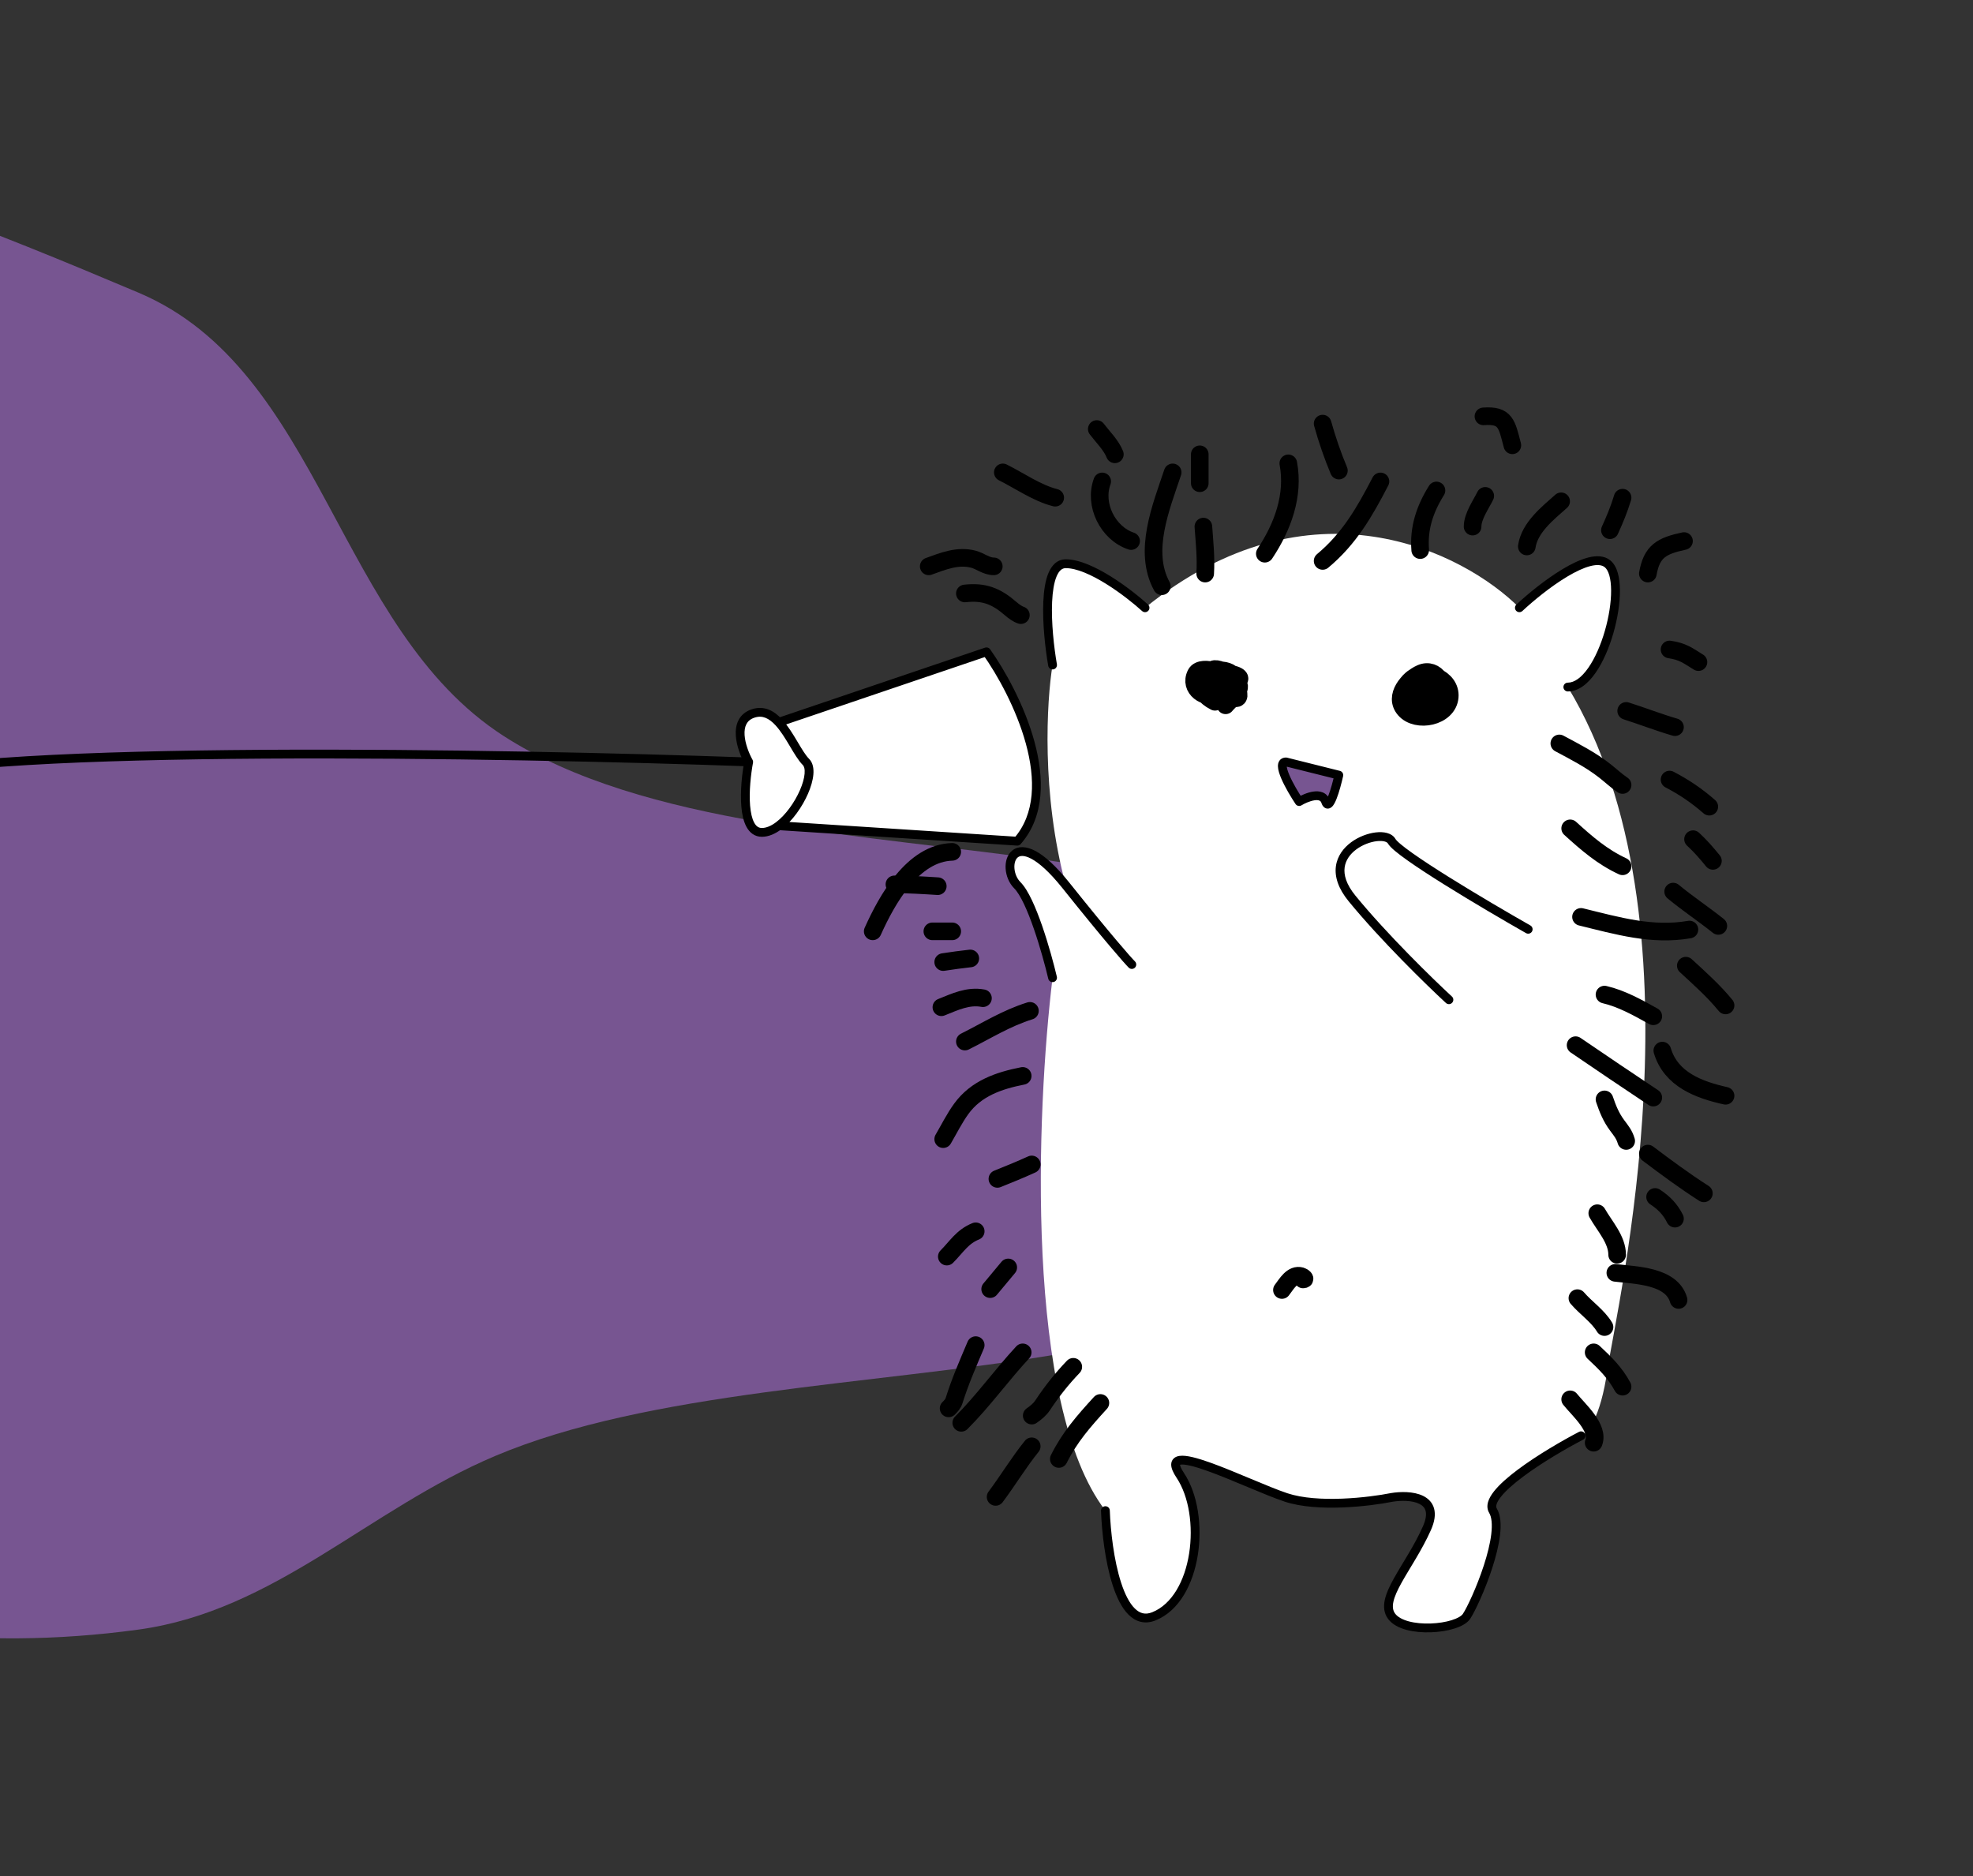 <svg width="224" height="213" viewBox="0 0 224 213" fill="none" xmlns="http://www.w3.org/2000/svg">
<rect x="0" y="0" width="224" height="213" fill="#333333" stroke="none"/>
<g clip-path="url(#clip0_25_399)">
<path fill-rule="evenodd" clip-rule="evenodd" d="M-130.962 124.9C-142.562 88.124 -119.465 43.246 -86.705 22.771C-56.475 3.877 -17.133 19.346 15.718 33.224C36.56 42.029 38.169 71.306 57.181 83.556C88.908 103.998 158.439 87.237 157.998 124.9C157.554 162.747 91.174 150.525 56.223 165.29C41.842 171.365 31.191 182.884 15.718 185.005C-2.769 187.537 -20.433 185.23 -37.693 178.158C-72.142 164.042 -119.788 160.327 -130.962 124.9Z" fill="#775591"/>
<path d="M-110 82C-110 88.711 -110.701 101.617 -113.418 102.904C-109.018 102.161 -100.323 100.294 -96.5 98C-92.5 95.6 -85.833 96.667 -83 97.5V91.25V85C-87 84.6 -103 81.045 -110.5 79.317C-110.211 80.215 -110.056 81.212 -110 82Z" fill="white"/>
<path d="M-114 77.5C-115.333 85.833 -117.2 102.6 -114 103C-113.816 102.971 -113.621 102.939 -113.418 102.904C-110.701 101.617 -110 88.711 -110 82C-110.056 81.212 -110.211 80.215 -110.5 79.317C-111.066 77.556 -112.146 76.175 -114 77.5Z" fill="white"/>
<path d="M88.411 82C89.668 83.363 90.584 85.584 91.5 86.5C92.684 87.684 90.752 91.984 88.411 93.743L115.5 95.5C120.7 89.577 115.333 78.699 112 74L88.411 82Z" fill="white"/>
<path d="M85 86.5C84.5 89.167 84.1 94.5 86.5 94.5C87.132 94.5 87.786 94.212 88.411 93.743C90.752 91.984 92.684 87.684 91.5 86.5C90.584 85.584 89.668 83.363 88.411 82C87.609 81.131 86.668 80.611 85.5 81C83.1 81.8 84.167 85 85 86.5Z" fill="white"/>
<path d="M146 86.5L152 88C151.667 89.5 150.9 92.2 150.5 91C150.1 89.8 148.333 90.5 147.5 91C146.5 89.5 144.8 86.5 146 86.5Z" fill="#775591"/>
<path fill-rule="evenodd" clip-rule="evenodd" d="M130 69C128.167 67.333 123.8 64 121 64C118.2 64 118.833 71.667 119.5 75.5C118.833 79.5 118.2 90.1 121 100.5C115 93 113.5 98.5 115.5 100.5C117.1 102.1 118.833 108.167 119.5 111C117.667 126.167 116.3 159.5 125.5 171.5C125.667 176.167 127 185.1 131 183.5C136 181.5 137 172 134 167.5C131 163 141.5 168.5 146 170C149.6 171.2 155.5 170.5 158 170C160 169.667 163.6 169.9 162 173.5C160 178 156.5 181.5 158 183.5C159.5 185.5 165.5 185 166.5 183.5C167.5 182 171 174 169.5 171.5C168.3 169.5 175.667 165 179.5 163C180.167 162.833 181.7 161.1 182.5 155.5C183.5 148.5 194 104.5 178 78C182 78 185 66 182.5 64C180.5 62.4 175 66.667 172.5 69C166.167 62.667 148.8 53.8 130 69ZM152 88L146 86.5C144.8 86.5 146.5 89.5 147.5 91C148.333 90.5 150.1 89.8 150.5 91C150.9 92.2 151.667 89.5 152 88Z" fill="white"/>
<path d="M-110 82C-110 88.711 -110.701 101.617 -113.418 102.904C-109.018 102.161 -100.323 100.294 -96.5 98C-92.5 95.6 -85.833 96.667 -83 97.5V91.25V85C-87 84.6 -103 81.045 -110.5 79.317C-110.211 80.215 -110.056 81.212 -110 82Z" fill="white"/>
<path d="M-114 77.5C-115.333 85.833 -117.2 102.6 -114 103C-113.816 102.971 -113.621 102.939 -113.418 102.904C-110.701 101.617 -110 88.711 -110 82C-110.056 81.212 -110.211 80.215 -110.5 79.317C-111.066 77.556 -112.146 76.175 -114 77.5Z" fill="white"/>
<path d="M88.411 82C89.668 83.363 90.584 85.584 91.5 86.5C92.684 87.684 90.752 91.984 88.411 93.743L115.5 95.5C120.7 89.577 115.333 78.699 112 74L88.411 82Z" fill="white"/>
<path d="M85 86.5C84.5 89.167 84.1 94.5 86.5 94.5C87.132 94.5 87.786 94.212 88.411 93.743C90.752 91.984 92.684 87.684 91.5 86.5C90.584 85.584 89.668 83.363 88.411 82C87.609 81.131 86.668 80.611 85.5 81C83.1 81.8 84.167 85 85 86.5Z" fill="white"/>
<path d="M146 86.5L152 88C151.667 89.5 150.9 92.2 150.5 91C150.1 89.8 148.333 90.5 147.5 91C146.5 89.5 144.8 86.5 146 86.5Z" fill="#775591"/>
<path d="M-114 77.5L-114.291 77.093C-114.399 77.171 -114.473 77.289 -114.494 77.421L-114 77.5ZM-110 82L-109.5 82C-109.5 81.988 -109.5 81.976 -109.501 81.964L-110 82ZM-110.5 79.317L-110.976 79.47L-110.5 79.317ZM-83 85H-82.5C-82.5 84.743 -82.695 84.528 -82.95 84.502L-83 85ZM-83 97.5L-83.141 97.98C-82.99 98.024 -82.827 97.995 -82.701 97.9C-82.574 97.806 -82.5 97.658 -82.5 97.5H-83ZM-96.5 98L-96.243 98.429L-96.243 98.429L-96.5 98ZM85 86.5L85.491 86.592C85.513 86.478 85.494 86.359 85.437 86.257L85 86.5ZM85.5 81L85.658 81.474L85.658 81.474L85.5 81ZM112 74L112.408 73.711C112.28 73.53 112.049 73.456 111.839 73.526L112 74ZM115.5 95.5L115.468 95.999C115.623 96.009 115.773 95.947 115.876 95.83L115.5 95.5ZM88.411 93.743L88.11 93.343L88.11 93.343L88.411 93.743ZM129.664 69.37C129.868 69.556 130.184 69.541 130.37 69.336C130.556 69.132 130.541 68.816 130.336 68.63L129.664 69.37ZM119.007 75.586C119.055 75.858 119.314 76.04 119.586 75.993C119.858 75.945 120.04 75.686 119.993 75.414L119.007 75.586ZM172.159 68.635C171.957 68.823 171.946 69.139 172.134 69.341C172.323 69.543 172.639 69.554 172.841 69.365L172.159 68.635ZM182.5 64L182.188 64.391L182.5 64ZM178 77.5C177.724 77.5 177.5 77.724 177.5 78C177.5 78.276 177.724 78.5 178 78.5V77.5ZM173.253 105.935C173.493 106.071 173.798 105.987 173.935 105.747C174.071 105.507 173.987 105.202 173.747 105.065L173.253 105.935ZM158 95.5L158.435 95.253L158 95.5ZM153.5 102L153.887 101.683L153.887 101.683L153.5 102ZM164.161 113.867C164.364 114.055 164.68 114.042 164.867 113.839C165.055 113.636 165.042 113.32 164.839 113.133L164.161 113.867ZM119.013 111.115C119.077 111.383 119.346 111.55 119.615 111.487C119.883 111.423 120.05 111.154 119.987 110.885L119.013 111.115ZM121 100.5L120.61 100.812L120.61 100.812L121 100.5ZM128.146 109.854C128.342 110.049 128.658 110.049 128.854 109.854C129.049 109.658 129.049 109.342 128.854 109.146L128.146 109.854ZM126 171.482C125.99 171.206 125.758 170.99 125.482 171C125.206 171.01 124.99 171.242 125 171.518L126 171.482ZM131 183.5L130.814 183.036L131 183.5ZM146 170L146.158 169.526L146 170ZM158 170L157.918 169.507C157.912 169.508 157.907 169.509 157.902 169.51L158 170ZM162 173.5L161.543 173.297L162 173.5ZM169.5 171.5L169.929 171.243L169.5 171.5ZM179.731 163.443C179.976 163.316 180.071 163.014 179.943 162.769C179.816 162.524 179.514 162.429 179.269 162.557L179.731 163.443ZM146 86.5L146.121 86.015C146.082 86.005 146.041 86 146 86V86.5ZM152 88L152.488 88.109C152.547 87.844 152.384 87.581 152.121 87.515L152 88ZM147.5 91L147.084 91.277C147.232 91.499 147.528 91.566 147.757 91.429L147.5 91ZM-114.494 77.421C-115.162 81.598 -115.965 87.894 -116.2 93.203C-116.317 95.853 -116.293 98.285 -116.032 100.09C-115.902 100.989 -115.709 101.77 -115.422 102.352C-115.139 102.927 -114.708 103.415 -114.062 103.496L-113.938 102.504C-114.092 102.485 -114.303 102.361 -114.525 101.91C-114.743 101.467 -114.918 100.807 -115.043 99.947C-115.29 98.236 -115.317 95.88 -115.201 93.247C-114.968 87.99 -114.171 81.735 -113.506 77.579L-114.494 77.421ZM-109.501 81.964C-109.56 81.147 -109.72 80.109 -110.024 79.164L-110.976 79.47C-110.703 80.321 -110.553 81.277 -110.499 82.036L-109.501 81.964ZM-110.024 79.164C-110.315 78.26 -110.768 77.339 -111.481 76.841C-111.853 76.582 -112.293 76.44 -112.79 76.479C-113.277 76.518 -113.778 76.727 -114.291 77.093L-113.709 77.907C-113.295 77.611 -112.965 77.496 -112.711 77.476C-112.466 77.457 -112.253 77.522 -112.053 77.661C-111.621 77.963 -111.251 78.613 -110.976 79.47L-110.024 79.164ZM-110.612 79.804C-106.86 80.669 -100.982 81.99 -95.541 83.145C-90.115 84.298 -85.084 85.294 -83.05 85.498L-82.95 84.502C-84.916 84.306 -89.885 83.325 -95.334 82.167C-100.768 81.013 -106.64 79.693 -110.388 78.83L-110.612 79.804ZM-82.859 97.02C-84.312 96.593 -86.73 96.11 -89.299 96.038C-91.855 95.966 -94.636 96.299 -96.757 97.571L-96.243 98.429C-94.364 97.301 -91.811 96.968 -89.326 97.037C-86.853 97.107 -84.521 97.574 -83.141 97.98L-82.859 97.02ZM-110.5 82C-110.5 85.343 -110.675 90.226 -111.187 94.426C-111.443 96.528 -111.781 98.439 -112.217 99.895C-112.435 100.624 -112.672 101.22 -112.925 101.664C-113.184 102.117 -113.428 102.356 -113.632 102.452L-113.204 103.356C-112.729 103.131 -112.357 102.685 -112.057 102.16C-111.752 101.625 -111.488 100.949 -111.259 100.182C-110.799 98.647 -110.453 96.671 -110.194 94.546C-109.676 90.293 -109.5 85.368 -109.5 82L-110.5 82ZM-113.335 103.397C-111.123 103.024 -107.834 102.368 -104.615 101.517C-101.411 100.67 -98.22 99.615 -96.243 98.429L-96.757 97.571C-98.603 98.679 -101.671 99.705 -104.871 100.55C-108.055 101.392 -111.313 102.042 -113.501 102.411L-113.335 103.397ZM-113.501 102.411C-113.703 102.445 -113.896 102.477 -114.079 102.506L-113.921 103.494C-113.735 103.464 -113.54 103.432 -113.335 103.397L-113.501 102.411ZM-114.062 103.496C-113.76 103.534 -113.47 103.482 -113.204 103.356L-113.632 102.452C-113.735 102.501 -113.833 102.517 -113.938 102.504L-114.062 103.496ZM-83.5 85V91.25H-82.5V85H-83.5ZM-83.5 91.25V97.5H-82.5V91.25H-83.5ZM-83.021 91.75C-73.93 92.125 -59.544 92.438 -45.927 92.156C-39.119 92.015 -32.497 91.726 -26.823 91.221C-21.16 90.716 -16.401 89.994 -13.342 88.974L-13.658 88.026C-16.599 89.006 -21.256 89.721 -26.912 90.225C-32.555 90.727 -39.152 91.016 -45.948 91.156C-59.539 91.437 -73.904 91.125 -82.979 90.75L-83.021 91.75ZM-13.342 88.974C-10.415 87.999 -4.565 87.312 3.069 86.859C10.678 86.406 19.997 86.188 29.816 86.125C49.453 86 71.07 86.5 84.982 87L85.018 86C71.097 85.5 49.464 85 29.809 85.125C19.982 85.188 10.644 85.406 3.009 85.86C-4.602 86.313 -10.585 87.001 -13.658 88.026L-13.342 88.974ZM84.509 86.408C84.254 87.764 84.022 89.813 84.164 91.541C84.235 92.4 84.402 93.231 84.743 93.862C85.096 94.516 85.666 95 86.5 95V94C86.134 94 85.854 93.817 85.623 93.388C85.379 92.936 85.228 92.267 85.161 91.459C85.028 89.854 85.246 87.903 85.491 86.592L84.509 86.408ZM85.342 80.526C84.625 80.765 84.135 81.199 83.848 81.757C83.568 82.301 83.5 82.922 83.539 83.52C83.616 84.709 84.127 85.957 84.563 86.743L85.437 86.257C85.04 85.543 84.601 84.441 84.536 83.455C84.505 82.966 84.568 82.543 84.737 82.215C84.898 81.901 85.175 81.635 85.658 81.474L85.342 80.526ZM91.854 86.147C91.451 85.744 91.03 85.029 90.513 84.162C90.017 83.329 89.448 82.387 88.778 81.661L88.043 82.339C88.631 82.976 89.149 83.826 89.654 84.674C90.138 85.486 90.633 86.34 91.146 86.854L91.854 86.147ZM88.778 81.661C88.349 81.195 87.853 80.791 87.276 80.563C86.687 80.33 86.038 80.293 85.342 80.526L85.658 81.474C86.13 81.317 86.536 81.346 86.909 81.493C87.295 81.646 87.671 81.936 88.043 82.339L88.778 81.661ZM88.571 82.474L112.161 74.474L111.839 73.526L88.25 81.526L88.571 82.474ZM111.592 74.289C113.235 76.605 115.379 80.446 116.468 84.423C117.562 88.419 117.554 92.402 115.124 95.17L115.876 95.83C118.646 92.675 118.555 88.257 117.432 84.159C116.305 80.041 114.099 76.094 112.408 73.711L111.592 74.289ZM86.5 95C87.281 95 88.04 94.646 88.711 94.142L88.11 93.343C87.532 93.777 86.982 94 86.5 94V95ZM88.711 94.142C89.969 93.198 91.084 91.604 91.736 90.105C92.063 89.353 92.287 88.595 92.344 87.927C92.4 87.278 92.306 86.599 91.854 86.147L91.146 86.854C91.286 86.993 91.395 87.296 91.348 87.841C91.303 88.367 91.12 89.016 90.819 89.706C90.216 91.093 89.194 92.529 88.11 93.343L88.711 94.142ZM115.532 95.001L88.443 93.243L88.378 94.242L115.468 95.999L115.532 95.001ZM130.336 68.63C129.402 67.78 127.828 66.511 126.127 65.451C125.276 64.92 124.385 64.436 123.518 64.084C122.657 63.733 121.791 63.5 121 63.5V64.5C121.609 64.5 122.339 64.683 123.141 65.01C123.938 65.335 124.778 65.788 125.598 66.299C127.239 67.322 128.765 68.553 129.664 69.37L130.336 68.63ZM121 63.5C120.005 63.5 119.387 64.204 119.029 65.066C118.671 65.926 118.506 67.073 118.451 68.29C118.34 70.736 118.671 73.65 119.007 75.586L119.993 75.414C119.663 73.516 119.343 70.681 119.449 68.335C119.503 67.156 119.662 66.147 119.952 65.45C120.242 64.754 120.595 64.5 121 64.5V63.5ZM172.841 69.365C174.076 68.213 176.047 66.588 177.944 65.454C178.895 64.886 179.8 64.457 180.568 64.263C181.35 64.065 181.872 64.138 182.188 64.391L182.812 63.61C182.128 63.062 181.212 63.069 180.323 63.293C179.419 63.522 178.417 64.006 177.431 64.596C175.453 65.778 173.424 67.453 172.159 68.635L172.841 69.365ZM182.188 64.391C182.388 64.551 182.574 64.847 182.708 65.314C182.841 65.775 182.91 66.359 182.914 67.034C182.922 68.382 182.666 70.021 182.207 71.611C181.748 73.203 181.096 74.711 180.332 75.808C179.55 76.931 178.743 77.5 178 77.5V78.5C179.257 78.5 180.325 77.569 181.153 76.379C181.998 75.164 182.69 73.547 183.168 71.889C183.647 70.229 183.922 68.493 183.914 67.028C183.91 66.297 183.835 65.615 183.669 65.038C183.505 64.466 183.237 63.949 182.812 63.61L182.188 64.391ZM173.747 105.065C171.334 103.694 167.666 101.549 164.502 99.573C162.92 98.584 161.47 97.642 160.369 96.861C159.818 96.471 159.36 96.125 159.02 95.838C158.66 95.535 158.485 95.341 158.435 95.253L157.565 95.747C157.715 96.01 158.023 96.306 158.375 96.603C158.746 96.916 159.229 97.279 159.791 97.677C160.915 98.474 162.384 99.429 163.973 100.421C167.151 102.407 170.832 104.559 173.253 105.935L173.747 105.065ZM158.435 95.253C158.221 94.877 157.847 94.669 157.465 94.566C157.08 94.463 156.636 94.451 156.183 94.504C155.279 94.612 154.243 94.995 153.39 95.627C152.535 96.26 151.824 97.175 151.668 98.351C151.512 99.533 151.93 100.871 153.113 102.317L153.887 101.683C152.82 100.379 152.55 99.31 152.66 98.483C152.77 97.65 153.278 96.954 153.985 96.43C154.695 95.905 155.565 95.585 156.301 95.497C156.669 95.454 156.979 95.471 157.205 95.532C157.434 95.594 157.529 95.684 157.565 95.747L158.435 95.253ZM153.113 102.317C156.735 106.743 161.987 111.861 164.161 113.867L164.839 113.133C162.679 111.139 157.465 106.057 153.887 101.683L153.113 102.317ZM119.987 110.885C119.65 109.456 119.046 107.214 118.323 105.124C117.961 104.079 117.567 103.063 117.158 102.203C116.755 101.354 116.317 100.61 115.854 100.146L115.146 100.854C115.483 101.19 115.862 101.804 116.255 102.632C116.642 103.447 117.022 104.425 117.377 105.451C118.087 107.502 118.683 109.71 119.013 111.115L119.987 110.885ZM115.854 100.146C115.452 99.745 115.211 99.146 115.171 98.567C115.13 97.973 115.304 97.531 115.559 97.331C115.776 97.16 116.228 97.035 117.093 97.496C117.959 97.957 119.127 98.959 120.61 100.812L121.39 100.188C119.873 98.291 118.604 97.168 117.563 96.613C116.522 96.059 115.599 96.027 114.941 96.544C114.321 97.031 114.12 97.871 114.173 98.636C114.227 99.417 114.548 100.255 115.146 100.854L115.854 100.146ZM120.61 100.812C125.406 106.807 127.623 109.33 128.146 109.854L128.854 109.146C128.377 108.67 126.194 106.193 121.39 100.188L120.61 100.812ZM125 171.518C125.084 173.873 125.462 177.325 126.337 180.005C126.772 181.337 127.349 182.541 128.124 183.311C128.518 183.702 128.977 183.995 129.506 184.121C130.039 184.249 130.603 184.197 131.186 183.964L130.814 183.036C130.397 183.203 130.044 183.222 129.738 183.149C129.428 183.075 129.125 182.896 128.829 182.601C128.224 182.001 127.707 180.98 127.288 179.695C126.454 177.141 126.082 173.794 126 171.482L125 171.518ZM131.186 183.964C133.931 182.866 135.484 179.768 135.994 176.515C136.507 173.247 136.006 169.608 134.416 167.223L133.584 167.777C134.994 169.892 135.493 173.253 135.006 176.36C134.516 179.482 133.069 182.134 130.814 183.036L131.186 183.964ZM134.416 167.223C134.239 166.957 134.122 166.744 134.052 166.576C133.98 166.404 133.968 166.309 133.969 166.27C133.97 166.248 133.971 166.277 133.943 166.302C133.929 166.315 133.946 166.291 134.05 166.276C134.267 166.244 134.64 166.278 135.177 166.405C135.7 166.528 136.325 166.724 137.02 166.971C138.411 167.466 140.038 168.147 141.612 168.805C143.176 169.459 144.695 170.092 145.842 170.474L146.158 169.526C145.055 169.158 143.574 168.541 141.997 167.882C140.431 167.228 138.777 166.534 137.355 166.029C136.644 165.776 135.98 165.566 135.407 165.431C134.848 165.3 134.319 165.225 133.903 165.287C133.691 165.318 133.459 165.392 133.273 165.56C133.072 165.741 132.978 165.983 132.97 166.238C132.962 166.477 133.029 166.723 133.13 166.964C133.233 167.209 133.386 167.48 133.584 167.777L134.416 167.223ZM145.842 170.474C147.729 171.103 150.177 171.225 152.432 171.137C154.698 171.049 156.824 170.745 158.098 170.49L157.902 169.51C156.676 169.755 154.602 170.051 152.393 170.138C150.173 170.225 147.871 170.097 146.158 169.526L145.842 170.474ZM158.082 170.493C159.053 170.331 160.323 170.328 161.13 170.724C161.511 170.911 161.752 171.168 161.849 171.52C161.951 171.889 161.918 172.454 161.543 173.297L162.457 173.703C162.882 172.746 162.999 171.932 162.813 171.255C162.623 170.561 162.139 170.106 161.57 169.826C160.477 169.289 158.947 169.335 157.918 169.507L158.082 170.493ZM161.543 173.297C160.553 175.525 159.222 177.446 158.25 179.195C157.778 180.046 157.387 180.865 157.222 181.62C157.054 182.39 157.111 183.147 157.6 183.8L158.4 183.2C158.139 182.853 158.071 182.422 158.199 181.833C158.331 181.229 158.66 180.517 159.125 179.68C160.028 178.054 161.447 175.975 162.457 173.703L161.543 173.297ZM157.6 183.8C158.072 184.43 158.855 184.814 159.691 185.038C160.539 185.264 161.513 185.345 162.455 185.312C163.397 185.28 164.333 185.134 165.11 184.891C165.856 184.659 166.565 184.304 166.916 183.777L166.084 183.223C165.935 183.446 165.519 183.716 164.812 183.937C164.135 184.148 163.29 184.283 162.42 184.313C161.55 184.343 160.679 184.267 159.949 184.072C159.208 183.873 158.678 183.57 158.4 183.2L157.6 183.8ZM166.916 183.777C167.452 182.973 168.594 180.55 169.413 178.03C169.824 176.764 170.163 175.448 170.301 174.277C170.436 173.134 170.395 172.019 169.929 171.243L169.071 171.757C169.355 172.231 169.439 173.054 169.308 174.16C169.181 175.24 168.863 176.486 168.462 177.72C167.656 180.2 166.548 182.527 166.084 183.223L166.916 183.777ZM169.929 171.243C169.868 171.142 169.842 171.005 169.907 170.784C169.976 170.552 170.138 170.262 170.409 169.92C170.95 169.237 171.837 168.455 172.912 167.65C175.053 166.047 177.828 164.436 179.731 163.443L179.269 162.557C177.339 163.564 174.513 165.203 172.313 166.85C171.217 167.67 170.248 168.513 169.625 169.299C169.315 169.691 169.068 170.096 168.948 170.501C168.826 170.917 168.832 171.358 169.071 171.757L169.929 171.243ZM145.879 86.985L151.879 88.485L152.121 87.515L146.121 86.015L145.879 86.985ZM151.512 87.891C151.347 88.634 151.079 89.653 150.81 90.328C150.744 90.495 150.682 90.63 150.626 90.73C150.564 90.841 150.532 90.867 150.542 90.86C150.55 90.853 150.596 90.817 150.678 90.804C150.773 90.788 150.865 90.812 150.934 90.855C151.03 90.916 151.019 90.976 150.974 90.842L150.026 91.158C150.081 91.324 150.181 91.562 150.397 91.699C150.526 91.781 150.68 91.817 150.839 91.791C150.984 91.767 151.096 91.698 151.171 91.637C151.313 91.522 151.42 91.358 151.499 91.217C151.584 91.065 151.664 90.886 151.74 90.697C152.038 89.947 152.32 88.866 152.488 88.109L151.512 87.891ZM150.974 90.842C150.829 90.406 150.541 90.111 150.168 89.96C149.818 89.818 149.434 89.817 149.09 89.868C148.403 89.969 147.689 90.304 147.243 90.571L147.757 91.429C148.144 91.196 148.73 90.931 149.235 90.857C149.487 90.82 149.672 90.838 149.792 90.887C149.889 90.926 149.971 90.994 150.026 91.158L150.974 90.842ZM147.916 90.723C147.423 89.984 146.767 88.888 146.385 87.991C146.188 87.53 146.092 87.184 146.087 86.982C146.085 86.883 146.108 86.895 146.073 86.94C146.02 87.007 145.96 87 146 87V86C145.74 86 145.47 86.087 145.285 86.324C145.117 86.539 145.083 86.797 145.088 87.002C145.096 87.41 145.262 87.908 145.465 88.384C145.883 89.362 146.577 90.516 147.084 91.277L147.916 90.723Z" fill="black"/>
<path d="M109.545 67.374C111.72 67.128 113.112 67.682 114.742 69.095C115.076 69.384 115.494 69.698 115.904 69.835" stroke="black" stroke-width="2" stroke-linecap="round"/>
<path d="M105.442 64.297C107.084 63.702 108.724 63.031 110.48 63.476C111.298 63.684 111.961 64.297 112.827 64.297" stroke="black" stroke-width="2" stroke-linecap="round"/>
<path d="M113.853 53.63C115.748 54.577 117.747 55.988 119.802 56.502" stroke="black" stroke-width="2" stroke-linecap="round"/>
<path d="M125.136 54.655C124.158 57.282 125.773 60.543 128.418 61.425" stroke="black" stroke-width="2" stroke-linecap="round"/>
<path d="M124.52 48.706C125.21 49.617 126.145 50.513 126.572 51.578" stroke="black" stroke-width="2" stroke-linecap="round"/>
<path d="M133.136 53.63C131.821 57.575 129.737 62.579 131.905 66.553" stroke="black" stroke-width="2" stroke-linecap="round"/>
<path d="M136.623 59.784C136.752 61.586 136.94 63.324 136.828 65.117" stroke="black" stroke-width="2" stroke-linecap="round"/>
<path d="M136.213 51.578V54.86" stroke="black" stroke-width="2" stroke-linecap="round"/>
<path d="M146.265 52.604C146.947 56.242 145.622 59.824 143.598 62.861" stroke="black" stroke-width="2" stroke-linecap="round"/>
<path d="M150.162 48.091C150.679 49.92 151.272 51.675 152.008 53.425" stroke="black" stroke-width="2" stroke-linecap="round"/>
<path d="M156.727 54.655C154.92 58.143 153.18 61.167 150.162 63.681" stroke="black" stroke-width="2" stroke-linecap="round"/>
<path d="M163.086 55.681C161.756 57.812 161.047 59.952 161.24 62.45" stroke="black" stroke-width="2" stroke-linecap="round"/>
<path d="M168.624 56.296C168.133 57.297 167.188 58.607 167.188 59.784" stroke="black" stroke-width="2" stroke-linecap="round"/>
<path d="M177.24 56.912C175.721 58.262 173.649 59.897 173.343 62.04" stroke="black" stroke-width="2" stroke-linecap="round"/>
<path d="M184.215 56.502C183.818 57.818 183.339 58.961 182.779 60.194" stroke="black" stroke-width="2" stroke-linecap="round"/>
<path d="M191.189 61.425C188.639 61.975 187.532 62.591 187.087 65.117" stroke="black" stroke-width="2" stroke-linecap="round"/>
<path d="M171.701 50.553C171.071 48.152 170.959 47.075 168.419 47.27" stroke="black" stroke-width="2" stroke-linecap="round"/>
<path d="M184.625 80.708C186.486 81.302 188.297 82.009 190.164 82.554" stroke="black" stroke-width="2" stroke-linecap="round"/>
<path d="M189.548 73.733C191.07 73.962 191.609 74.413 192.83 75.169" stroke="black" stroke-width="2" stroke-linecap="round"/>
<path d="M177.035 84.4C178.821 85.357 180.613 86.266 182.209 87.523C182.884 88.054 183.509 88.648 184.215 89.118" stroke="black" stroke-width="2" stroke-linecap="round"/>
<path d="M189.548 88.503C191.226 89.38 192.644 90.34 194.061 91.58" stroke="black" stroke-width="2" stroke-linecap="round"/>
<path d="M192.215 95.272C193.074 96.062 193.748 96.844 194.472 97.734" stroke="black" stroke-width="2" stroke-linecap="round"/>
<path d="M178.266 94.041C180.141 95.744 181.91 97.285 184.215 98.349" stroke="black" stroke-width="2" stroke-linecap="round"/>
<path d="M179.497 104.093C183.635 105.104 187.573 106.265 191.805 105.529" stroke="black" stroke-width="2" stroke-linecap="round"/>
<path d="M189.959 101.221C191.616 102.594 193.411 103.778 195.087 105.119" stroke="black" stroke-width="2" stroke-linecap="round"/>
<path d="M191.395 109.632C192.974 111.084 194.55 112.486 195.908 114.145" stroke="black" stroke-width="2" stroke-linecap="round"/>
<path d="M182.163 112.914C184.129 113.371 185.952 114.403 187.702 115.376" stroke="black" stroke-width="2" stroke-linecap="round"/>
<path d="M178.881 118.658C181.803 120.659 184.758 122.644 187.702 124.607" stroke="black" stroke-width="2" stroke-linecap="round"/>
<path d="M188.728 119.273C189.706 122.55 192.878 123.728 195.907 124.402" stroke="black" stroke-width="2" stroke-linecap="round"/>
<path d="M182.163 124.812C182.53 125.893 182.911 126.84 183.599 127.764C184.059 128.38 184.419 128.811 184.625 129.53" stroke="black" stroke-width="2" stroke-linecap="round"/>
<path d="M187.087 130.966C189.177 132.538 191.247 134.072 193.446 135.479" stroke="black" stroke-width="2" stroke-linecap="round"/>
<path d="M187.907 135.889C188.91 136.55 189.629 137.282 190.164 138.351" stroke="black" stroke-width="2" stroke-linecap="round"/>
<path d="M181.343 137.735C182.167 139.192 183.599 140.709 183.599 142.454" stroke="black" stroke-width="2" stroke-linecap="round"/>
<path d="M183.394 144.505C185.666 144.787 189.781 144.807 190.574 147.582" stroke="black" stroke-width="2" stroke-linecap="round"/>
<path d="M179.086 147.377C180.048 148.499 181.407 149.398 182.163 150.659" stroke="black" stroke-width="2" stroke-linecap="round"/>
<path d="M180.933 153.531C182.24 154.746 183.372 155.864 184.215 157.428" stroke="black" stroke-width="2" stroke-linecap="round"/>
<path d="M178.266 158.865C179.193 160.034 181.607 162.102 180.933 163.788" stroke="black" stroke-width="2" stroke-linecap="round"/>
<path d="M124.93 159.275C123.026 161.358 121.461 163.136 120.212 165.634" stroke="black" stroke-width="2" stroke-linecap="round"/>
<path d="M117.135 164.198C115.644 166.047 114.448 168.055 113.033 169.942" stroke="black" stroke-width="2" stroke-linecap="round"/>
<path d="M121.853 155.172C120.532 156.55 119.442 157.934 118.389 159.514C118.039 160.039 117.635 160.354 117.135 160.711" stroke="black" stroke-width="2" stroke-linecap="round"/>
<path d="M116.11 153.531C113.71 156.121 111.626 159.04 109.135 161.531" stroke="black" stroke-width="2" stroke-linecap="round"/>
<path d="M110.776 152.71C109.897 154.784 108.998 156.839 108.326 158.99C108.205 159.376 107.978 159.611 107.699 159.89" stroke="black" stroke-width="2" stroke-linecap="round"/>
<path d="M114.468 143.89C113.791 144.716 113.107 145.536 112.417 146.351" stroke="black" stroke-width="2" stroke-linecap="round"/>
<path d="M110.776 139.787C109.246 140.404 108.6 141.553 107.494 142.659" stroke="black" stroke-width="2" stroke-linecap="round"/>
<path d="M117.135 132.197C115.846 132.783 114.551 133.313 113.238 133.838" stroke="black" stroke-width="2" stroke-linecap="round"/>
<path d="M116.11 122.145C113.399 122.679 110.824 123.557 109.135 125.883C108.355 126.957 107.752 128.18 107.084 129.325" stroke="black" stroke-width="2" stroke-linecap="round"/>
<path d="M116.93 114.76C114.247 115.594 112.021 117.01 109.545 118.247" stroke="black" stroke-width="2" stroke-linecap="round"/>
<path d="M111.597 113.324C109.908 113.009 108.413 113.736 106.878 114.35" stroke="black" stroke-width="2" stroke-linecap="round"/>
<path d="M110.161 108.811C109.127 108.921 108.11 109.068 107.084 109.222" stroke="black" stroke-width="2" stroke-linecap="round"/>
<path d="M105.853 105.734H108.109" stroke="black" stroke-width="2" stroke-linecap="round"/>
<path d="M106.468 100.606C104.827 100.502 103.189 100.401 101.545 100.401" stroke="black" stroke-width="2" stroke-linecap="round"/>
<path d="M108.109 96.708C103.625 96.836 100.691 102.161 99.083 105.734" stroke="black" stroke-width="2" stroke-linecap="round"/>
<path d="M159.393 79.477C160.387 79.671 162.214 79.731 162.049 78.246C161.934 77.214 161.224 77.29 160.932 78.166C160.317 80.01 161.981 80.743 163.245 79.249C164.411 77.871 163.031 75.694 161.319 76.445C159.911 77.064 158.173 79.039 159.484 80.548C160.832 82.099 164.391 81.412 164.59 79.135C164.778 76.99 161.769 75.816 160.259 77.106C158.788 78.364 159.45 79.696 161.034 80.092" stroke="black" stroke-width="2" stroke-linecap="round"/>
<path d="M139.144 80.072C139.546 79.556 140.904 78.542 140.654 77.761C140.55 77.435 139.479 76.4 139.21 77.072C138.774 78.163 142.402 77.085 139.744 76.495C138.873 76.301 138.866 78.009 140.121 77.65C141.221 77.336 137.589 75.104 137.589 76.295C137.589 77.196 139.784 77.554 138.344 76.961C137.861 76.762 138.543 79.372 140.343 79.272C141.286 79.219 139.731 76.148 138.122 77.672C136.796 78.928 138.936 80.525 139.855 78.872C140.237 78.184 139.358 76.703 138.566 77.494C138.027 78.034 141.019 78.667 140.121 76.872C139.475 75.58 136.522 76.099 137.744 77.05C138.415 77.572 138.464 76.373 137.766 76.162C137.179 75.984 136.094 75.864 135.767 76.517C134.949 78.153 136.87 79.52 138.344 78.783C139.395 78.258 137.593 76.512 136.745 76.961C135.11 77.826 138.353 78.501 137.855 77.672C137.557 77.176 135.396 78.397 137.944 79.672" stroke="black" stroke-width="2" stroke-linecap="round"/>
<path d="M145.542 146.452C146.051 145.8 146.697 144.583 147.719 144.875C147.926 144.934 148.352 145.252 147.941 145.252" stroke="black" stroke-width="2" stroke-linecap="round"/>
</g>
<defs>
<clipPath id="clip0_25_399">
<rect width="224" height="213" fill="white"/>
</clipPath>
</defs>
</svg>
